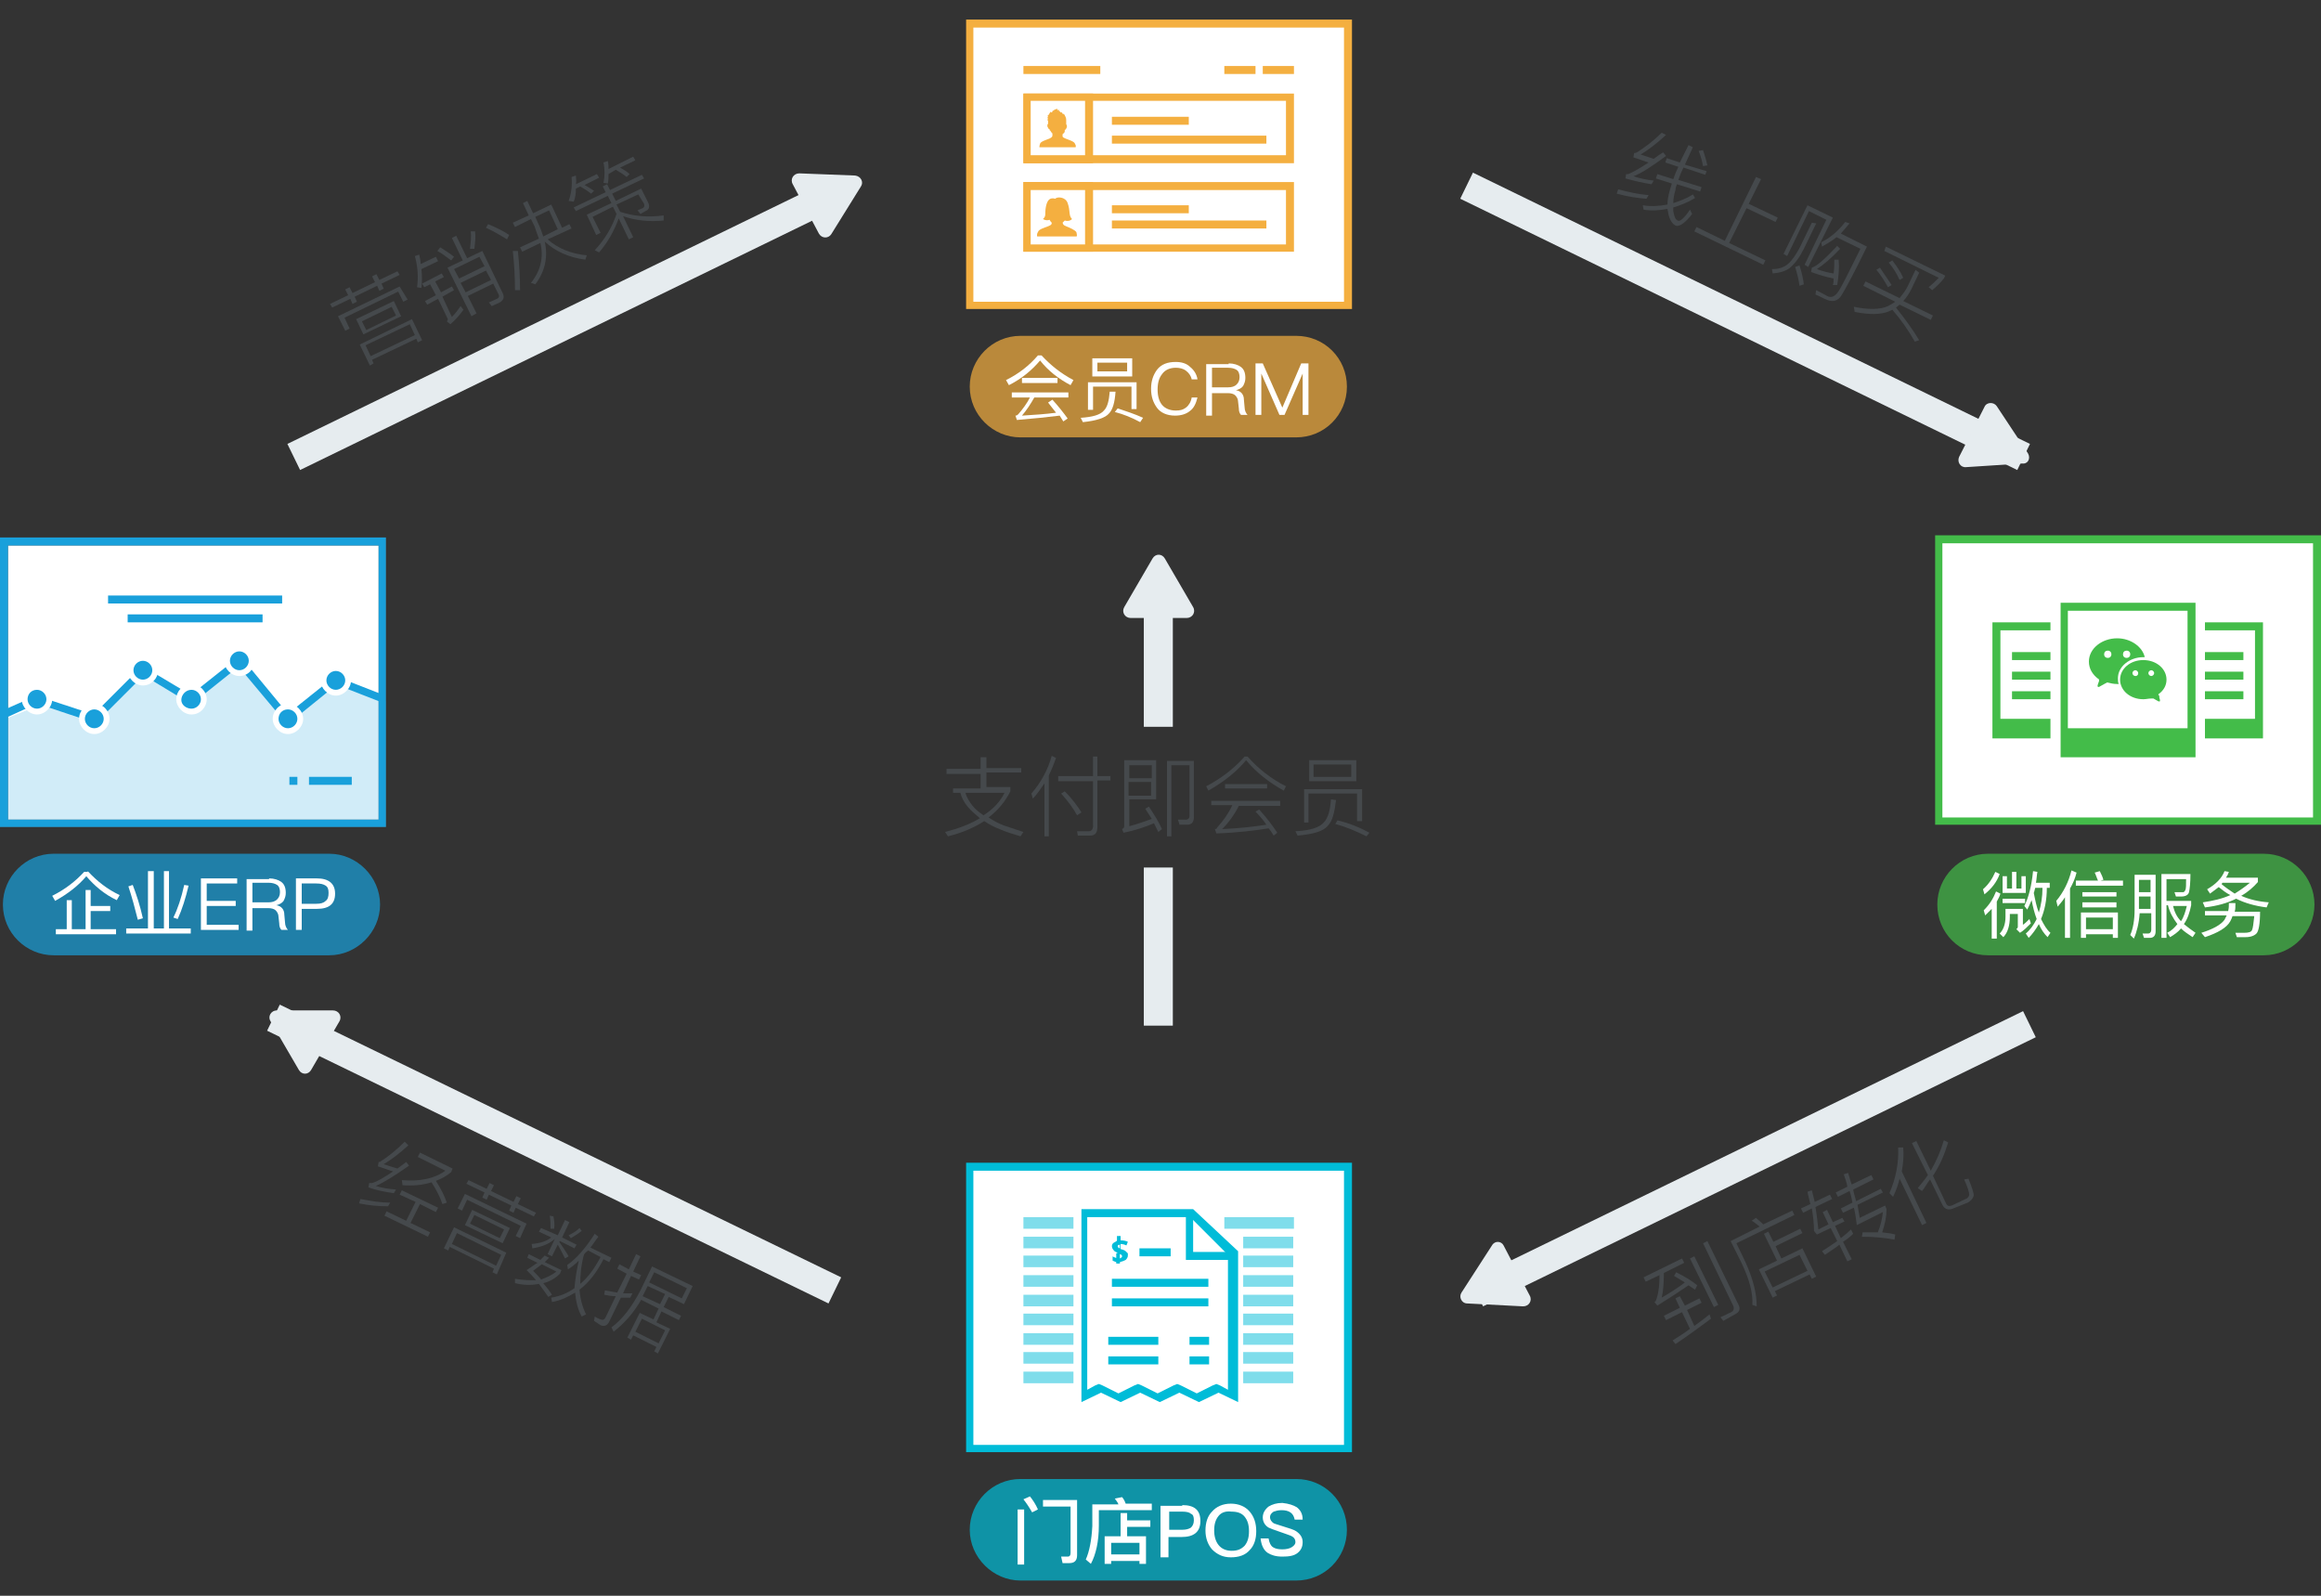 <svg version="1.1" id="Main" xmlns="http://www.w3.org/2000/svg" xmlns:xlink="http://www.w3.org/1999/xlink" x="0" y="0" viewBox="0 0 320 220" xml:space="preserve" enable-background="new 0 0 320 220"><rect x="0" y="0" width="320" height="220" fill="#333333" stroke="none"/><style type="text/css">.st0{opacity:.7;fill:#f4af40}.st1{fill:#fff}.st2{opacity:.7}.st2,.st3{fill:#00bcd8}.st4{opacity:.5}.st5{fill:#f4af40}.st6,.st7{opacity:.7;fill:#19a0db}.st7{fill:#43bc49}.st8{fill:#55595b}.st9{opacity:.2}.st10{fill:#19a0db}.st11{fill:none;stroke:#e6ecef;stroke-width:4;stroke-miterlimit:10}.st12{fill:#e6ecef}.st13{fill:#45494c}.st14{fill:#43bc49}</style><g><g><path class="st0" d="M178.7,60.3h-38c-3.8,0-7-3.1-7-7v0c0-3.8,3.1-7,7-7h38c3.9,0,7,3.1,7,7v0C185.7,57.2,182.6,60.3,178.7,60.3z"/><g><g><path class="st1" d="M143.6,49c1.3,1.4,2.7,2.5,4.4,3.4l-0.4,0.7c-1.7-0.9-3.1-2-4.2-3.4c-1.1,1.3-2.5,2.5-4.3,3.4l-0.4-0.7 c1.8-0.9,3.2-2,4.4-3.4H143.6z M147.3,54.1v0.7h-4.7c-0.5,0.9-1.1,1.8-1.7,2.5c1.6-0.1,3.2-0.2,4.7-0.4 c-0.3-0.4-0.7-0.9-1.1-1.4l0.6-0.4c0.9,1,1.6,1.9,2.1,2.6l-0.6,0.4c-0.2-0.3-0.3-0.5-0.5-0.8c-1.6,0.2-3.5,0.4-5.9,0.6l-0.2-0.6 c0.2,0,0.3-0.1,0.4-0.2c0.6-0.7,1.2-1.5,1.6-2.3h-2.5v-0.7H147.3z M145.8,52.1v0.7h-4.9v-0.7H145.8z"/><path class="st1" d="M153.8,54c-0.1,1.5-0.4,2.5-0.9,3c-0.5,0.6-1.7,1-3.6,1.2l-0.3-0.6c1.6-0.1,2.7-0.4,3.2-1 c0.5-0.5,0.7-1.4,0.8-2.6L153.8,54z M156.7,56.4H156v-3.1h-5.3v3.2h-0.7v-3.8h6.7V56.4z M156.1,49.4v2.5h-5.5v-2.5H156.1z M155.4,50h-4.1v1.2h4.1V50z M157.6,57.6l-0.4,0.6c-1.1-0.6-2.3-1.1-3.5-1.4l0.4-0.5C155.3,56.7,156.5,57.1,157.6,57.6z"/><path class="st1" d="M164.1,50.6c0.5,0.4,0.9,1,1,1.7h-0.8c-0.1-0.5-0.4-0.9-0.8-1.2c-0.4-0.3-0.9-0.4-1.4-0.4 c-0.8,0-1.5,0.3-1.9,0.9c-0.4,0.5-0.6,1.2-0.6,2.1s0.2,1.6,0.6,2.1c0.4,0.5,1.1,0.8,1.9,0.8c0.6,0,1-0.1,1.4-0.4 c0.4-0.3,0.7-0.8,0.8-1.4h0.8c-0.2,0.8-0.5,1.5-1.1,1.9c-0.5,0.4-1.2,0.6-2,0.6c-1.1,0-2-0.4-2.5-1.1c-0.5-0.7-0.8-1.5-0.8-2.6 s0.3-1.9,0.8-2.6c0.6-0.8,1.5-1.1,2.6-1.1C162.9,49.9,163.6,50.1,164.1,50.6z"/><path class="st1" d="M169.4,50.1c0.7,0,1.3,0.2,1.7,0.5c0.4,0.3,0.6,0.8,0.6,1.5c0,0.4-0.1,0.7-0.3,1.1c-0.2,0.3-0.6,0.5-1,0.6 v0c0.7,0.1,1.1,0.6,1.1,1.3l0.1,1.1c0,0.4,0.2,0.8,0.4,1h-0.9c-0.2-0.2-0.3-0.5-0.3-0.9l-0.1-0.9c0-0.4-0.2-0.7-0.4-0.9 c-0.2-0.2-0.6-0.3-1-0.3h-2.2v3.1h-0.8v-7.1H169.4z M167.1,53.4h2.2c0.5,0,0.9-0.1,1.2-0.4c0.2-0.2,0.4-0.5,0.4-1 c0-0.4-0.1-0.8-0.4-1c-0.3-0.2-0.7-0.3-1.2-0.3h-2.2V53.4z"/><path class="st1" d="M174.1,50.1l2.7,6.1h0l2.6-6.1h1v7.1h-0.8v-5.7h0l-2.5,5.7h-0.7l-2.5-5.7h0v5.7h-0.8v-7.1H174.1z"/></g></g></g><g><path class="st2" d="M178.7,217.9h-38c-3.8,0-7-3.2-7-7v0c0-3.8,3.1-7,7-7h38c3.9,0,7,3.1,7,7v0 C185.7,214.8,182.6,217.9,178.7,217.9z"/><g><path class="st1" d="M141.2,208.1v7.6h-0.9v-7.6H141.2z M143.1,208.1l-0.8,0.4c-0.4-0.7-0.8-1.3-1.2-1.8l0.9-0.4 C142.4,206.8,142.8,207.4,143.1,208.1z M146.5,215.5l-0.2-0.9l0.9,0c0.3,0,0.4-0.2,0.4-0.5v-6.4h-3.8v-0.9h4.7v7.6 c0,0.8-0.4,1.1-1.1,1.1H146.5z"/><path class="st1" d="M155.2,207.3h3.6v0.9h-7.3v2.1c0,2.2-0.4,4-1.1,5.3l-0.7-0.6c0.5-1.1,0.8-2.7,0.9-4.6v-3h3.6 c-0.1-0.3-0.3-0.5-0.5-0.8l1-0.2C154.9,206.6,155.1,207,155.2,207.3z M155.4,208.5v1.1h3.2v0.9h-3.2v1.3h2.6v3.8h-0.9v-0.4h-3.9 v0.4h-0.9v-3.8h2.2v-3.2H155.4z M157.1,214.3v-1.6h-3.9v1.6H157.1z"/><path class="st1" d="M163,207.5c1.7,0,2.5,0.7,2.5,2.2c0,1.5-0.9,2.2-2.6,2.2h-1.8v2.8h-1.1v-7.1H163z M161.2,210.9h1.8 c0.5,0,0.9-0.1,1.2-0.3c0.2-0.2,0.4-0.5,0.4-1s-0.1-0.8-0.4-0.9c-0.2-0.2-0.6-0.3-1.2-0.3h-1.8V210.9z"/><path class="st1" d="M172.3,208.4c0.6,0.7,0.9,1.6,0.9,2.7c0,1.1-0.3,2-0.9,2.6c-0.6,0.7-1.5,1-2.6,1c-1.1,0-1.9-0.4-2.6-1.1 c-0.6-0.7-0.9-1.6-0.9-2.6c0-1.1,0.3-2,0.9-2.6c0.6-0.7,1.5-1.1,2.6-1.1C170.8,207.3,171.7,207.7,172.3,208.4z M168,209 c-0.4,0.5-0.6,1.1-0.6,2c0,0.8,0.2,1.5,0.6,2c0.4,0.5,1,0.8,1.8,0.8c0.8,0,1.3-0.2,1.8-0.7c0.4-0.5,0.6-1.1,0.6-2 c0-0.9-0.2-1.5-0.6-2c-0.4-0.5-1-0.7-1.8-0.7C169,208.3,168.4,208.5,168,209z"/><path class="st1" d="M178.8,207.8c0.5,0.4,0.8,0.9,0.8,1.7h-1.1c-0.1-0.5-0.3-0.8-0.6-1c-0.3-0.2-0.7-0.3-1.2-0.3 c-0.5,0-0.8,0.1-1.1,0.2c-0.3,0.2-0.5,0.4-0.5,0.8c0,0.3,0.2,0.6,0.5,0.8c0.2,0.1,0.6,0.2,1.2,0.4c1,0.3,1.6,0.5,1.9,0.7 c0.6,0.4,0.9,0.9,0.9,1.5c0,0.6-0.2,1.1-0.7,1.5c-0.5,0.4-1.2,0.5-2.1,0.5c-0.9,0-1.5-0.2-2-0.5c-0.6-0.4-0.9-1.1-1-2h1.1 c0.1,0.6,0.3,1,0.6,1.2c0.3,0.2,0.7,0.3,1.3,0.3c0.5,0,1-0.1,1.3-0.3c0.3-0.2,0.5-0.4,0.5-0.7c0-0.4-0.2-0.7-0.7-0.9 c-0.2-0.1-0.6-0.2-1.4-0.5c-0.9-0.3-1.4-0.5-1.6-0.6c-0.5-0.3-0.8-0.8-0.8-1.4c0-0.6,0.3-1.1,0.8-1.5c0.5-0.3,1.1-0.5,1.9-0.5 C177.7,207.3,178.3,207.5,178.8,207.8z"/></g></g><g id="Billing__x2F__Receipt_1_"><g><g><rect x="133.6" y="160.9" class="st1" width="52.2" height="38.9"/></g><g><path class="st3" d="M185.3,161.4v37.8h-51.1v-37.8H185.3 M186.4,160.3h-53.2v39.9h53.2V160.3L186.4,160.3z"/></g></g><g><g><polygon class="st1" points="162.4,191.4 159.7,192.8 157.1,191.4 154.4,192.8 151.7,191.4 149.6,192.5 149.6,167.3 164.3,167.3 169.9,172.8 169.9,192.5 167.7,191.4 165.1,192.8"/></g><g><path class="st3" d="M164.1,167.8l5.2,5.2v18.6l-1.1-0.6l-0.5-0.2l-0.5,0.2l-2.2,1.1l-2.2-1.1l-0.5-0.2l-0.5,0.2l-2.2,1.1 l-2.2-1.1l-0.5-0.2l-0.5,0.2l-2.2,1.1l-2.2-1.1l-0.5-0.2l-0.5,0.2l-1.1,0.6v-23.8H164.1 M164.5,166.7h-15.4v26.6l2.7-1.3 l2.7,1.3l2.7-1.3l2.7,1.3l2.7-1.3l2.7,1.3l2.7-1.3l2.7,1.3v-20.8L164.5,166.7L164.5,166.7z"/></g></g><g><polygon class="st3" points="169.9,173.7 163.5,173.7 163.5,167.3 164.5,167.3 164.5,172.6 169.9,172.6"/></g><g><rect x="164" y="184.3" class="st3" width="2.7" height="1.1"/></g><g><rect x="153.3" y="179" class="st3" width="13.3" height="1.1"/></g><g><rect x="164" y="187" class="st3" width="2.7" height="1.1"/></g><g><rect x="152.8" y="184.3" class="st3" width="6.9" height="1.1"/></g><g><rect x="152.8" y="187" class="st3" width="6.9" height="1.1"/></g><g><rect x="153.3" y="176.3" class="st3" width="13.3" height="1.1"/></g><g><rect x="157.1" y="172.1" class="st3" width="4.3" height="1.1"/></g><g><path class="st3" d="M155.5,173.1c0,0.2-0.1,0.4-0.3,0.6c-0.2,0.1-0.4,0.2-0.8,0.3v0.2h-0.5V174c0,0-0.3-0.1-0.5-0.2v-0.6 c0.1,0.1,0.2,0.1,0.4,0.2c0.2,0,0.1,0.1,0.1,0.1v-0.7l0.2-0.1c-0.3-0.1-0.5-0.2-0.6-0.4c-0.1-0.1-0.2-0.3-0.2-0.5 c0-0.2,0.1-0.4,0.3-0.5c0.2-0.1,0.4-0.2,0.4-0.3v-0.6h0.5v0.6c0.5,0,0.8,0.1,1,0.2l-0.2,0.5c-0.2-0.1-0.5-0.2-0.8-0.2v0.7 c0.4,0.1,0.6,0.2,0.7,0.3c0.1,0.1,0.2,0.2,0.3,0.3C155.5,172.9,155.5,173,155.5,173.1z M154.1,171.8c0,0.1,0,0.1,0.1,0.2 c0,0,0.1,0.1,0.2,0.1v-0.5C154.2,171.6,154.1,171.7,154.1,171.8z M154.7,173.2c0-0.1,0-0.1-0.1-0.2c0,0-0.1-0.1-0.2-0.1v0.6 C154.6,173.4,154.7,173.3,154.7,173.2z"/></g><g class="st4"><rect x="141.1" y="170.5" class="st3" width="6.9" height="1.6"/></g><g class="st4"><rect x="141.1" y="167.8" class="st3" width="6.9" height="1.6"/></g><g class="st4"><rect x="141.1" y="173.1" class="st3" width="6.9" height="1.6"/></g><g class="st4"><rect x="141.1" y="175.8" class="st3" width="6.9" height="1.6"/></g><g class="st4"><rect x="141.1" y="178.5" class="st3" width="6.9" height="1.6"/></g><g class="st4"><rect x="141.1" y="181.1" class="st3" width="6.9" height="1.6"/></g><g class="st4"><rect x="141.1" y="183.8" class="st3" width="6.9" height="1.6"/></g><g class="st4"><rect x="141.1" y="186.4" class="st3" width="6.9" height="1.6"/></g><g class="st4"><rect x="141.1" y="189.1" class="st3" width="6.9" height="1.6"/></g><g class="st4"><rect x="171.4" y="170.5" class="st3" width="6.9" height="1.6"/></g><g class="st4"><rect x="168.8" y="167.8" class="st3" width="9.6" height="1.6"/></g><g class="st4"><rect x="171.4" y="173.1" class="st3" width="6.9" height="1.6"/></g><g class="st4"><rect x="171.4" y="175.8" class="st3" width="6.9" height="1.6"/></g><g class="st4"><rect x="171.4" y="178.5" class="st3" width="6.9" height="1.6"/></g><g class="st4"><rect x="171.4" y="181.1" class="st3" width="6.9" height="1.6"/></g><g class="st4"><rect x="171.4" y="183.8" class="st3" width="6.9" height="1.6"/></g><g class="st4"><rect x="171.4" y="186.4" class="st3" width="6.9" height="1.6"/></g><g class="st4"><rect x="171.4" y="189.1" class="st3" width="6.9" height="1.6"/></g></g><g id="People_bio_list_1_"><g><g><rect x="133.6" y="3.3" class="st1" width="52.2" height="38.9"/></g><g><g><path class="st5" d="M185.3,3.8v37.8h-51.1V3.8H185.3 M186.4,2.7h-53.2v39.9h53.2V2.7L186.4,2.7z"/></g></g></g><g><g><rect x="141.6" y="13.4" class="st1" width="36.2" height="8.5"/></g><g><path class="st5" d="M177.3,13.9v7.5h-35.1v-7.5H177.3 M178.4,12.9h-37.3v9.6h37.3V12.9L178.4,12.9z"/></g></g><g><g><rect x="141.6" y="13.4" class="st1" width="8.5" height="8.5"/></g><g><path class="st5" d="M149.6,13.9v7.5h-7.5v-7.5H149.6 M150.7,12.9h-9.6v9.6h9.6V12.9L150.7,12.9z"/></g></g><g><rect x="153.3" y="16.1" class="st5" width="10.6" height="1.1"/></g><g><rect x="153.3" y="18.7" class="st5" width="21.3" height="1.1"/></g><g><g><rect x="141.6" y="25.6" class="st1" width="36.2" height="8.5"/></g><g><path class="st5" d="M177.3,26.2v7.5h-35.1v-7.5H177.3 M178.4,25.1h-37.3v9.6h37.3V25.1L178.4,25.1z"/></g></g><g><g><rect x="141.6" y="25.6" class="st1" width="8.5" height="8.5"/></g><g><path class="st5" d="M149.6,26.2v7.5h-7.5v-7.5H149.6 M150.7,25.1h-9.6v9.6h9.6V25.1L150.7,25.1z"/></g></g><g><rect x="153.3" y="28.3" class="st5" width="10.6" height="1.1"/></g><g><rect x="153.3" y="30.4" class="st5" width="21.3" height="1.1"/></g><g><path class="st5" d="M148.2,19.8c-0.1-0.3-0.8-0.5-1.3-0.7c-0.5-0.2-0.4-0.3-0.4-0.5c0,0,0-0.1,0-0.1c0.1-0.1,0.3-0.2,0.3-0.4 c0,0,0,0,0,0c0,0,0-0.2,0-0.2c0.1,0,0.2-0.1,0.2-0.2c0,0,0.1-0.1,0.1-0.3c0-0.2-0.1-0.2-0.1-0.3c0,0,0,0,0,0c0,0,0-0.1,0-0.1 c0-0.1,0-0.3,0-0.4c0-0.1,0-0.3-0.1-0.5l0,0l-0.1-0.2l0-0.1l-0.1,0c0,0,0,0,0,0c0,0-0.1-0.1,0-0.1c0,0-0.2,0-0.2,0s0-0.1-0.1-0.2 c0,0-0.1,0-0.1,0c-0.2,0-0.1-0.2-0.3-0.2c0-0.1,0-0.2,0-0.2s-0.1,0.1-0.2,0.1c0-0.1,0-0.2,0-0.2s-0.2,0-0.2,0.2c0,0,0-0.1,0-0.2 c-0.2,0.1-0.3,0.2-0.4,0.3c0,0,0,0,0-0.1c-0.1,0-0.1,0.3-0.2,0.3s-0.1,0-0.1-0.1c-0.1,0-0.3,0.4-0.3,0.4l-0.2,0.2 c0,0,0.1,0,0.1,0c0,0-0.1,0.3-0.1,0.3s0.1,0,0.1,0s0,0,0,0l-0.1,0.3l0.1,0c0,0.1,0,0.2,0,0.3c0,0.1,0,0.2,0,0.2 c-0.1,0-0.1,0.1-0.1,0.2c0,0.1,0,0.2,0.1,0.3c0,0.1,0.1,0.2,0.2,0.2c0,0.1,0,0.2,0.1,0.2c0,0,0,0,0,0l0,0 c0.1,0.2,0.2,0.3,0.3,0.4c0,0.1,0,0.1,0,0.2c0,0.2,0,0.3-0.4,0.5c-0.5,0.2-1.2,0.4-1.3,0.7c-0.1,0.3-0.1,0.5-0.1,0.5h5 C148.3,20.3,148.4,20.1,148.2,19.8z"/></g><g><path class="st5" d="M148.4,32c-0.2-0.3-0.9-0.6-1.4-0.8s-0.4-0.3-0.5-0.5c0,0,0,0,0,0c0.1-0.1,0.2-0.2,0.3-0.3 c0.3,0.1,0.7,0.1,1-0.2c-0.5-0.5-0.2-1.1-0.6-2.2c-0.3-0.9-1.5-0.9-1.7-0.6c-0.7-0.2-1.1,0.1-1.3,1.1c-0.2,1.1,0.1,1.2-0.4,1.7 c0.3,0.2,0.7,0.2,0.9,0.1c0.1,0.2,0.2,0.3,0.3,0.4c0,0,0,0,0,0c0,0.2,0,0.3-0.5,0.5c-0.5,0.2-1.3,0.4-1.4,0.8 c-0.2,0.3-0.1,0.6-0.1,0.6h5.4C148.5,32.6,148.5,32.4,148.4,32z"/></g><g><rect x="141.1" y="9.1" class="st5" width="10.6" height="1.1"/></g><g><rect x="174.1" y="9.1" class="st5" width="4.3" height="1.1"/></g><g><rect x="168.8" y="9.1" class="st5" width="4.3" height="1.1"/></g></g><g><path class="st6" d="M45.4,131.7h-38c-3.8,0-7-3.1-7-7v0c0-3.8,3.1-7,7-7h38c3.8,0,7,3.2,7,7v0C52.4,128.5,49.2,131.7,45.4,131.7z"/><g><g><path class="st1" d="M12.1,120.1c1.3,1.4,2.7,2.5,4.4,3.3l-0.4,0.7c-1.7-0.8-3.1-2-4.2-3.3c-1.1,1.3-2.5,2.4-4.3,3.4l-0.4-0.7 c1.8-0.9,3.2-2,4.4-3.3H12.1z M12.5,122.7v2.2h2.7v0.7h-2.7v2.5H16v0.7H7.7v-0.7h1.5v-4h0.7v4h1.9v-5.4H12.5z"/><path class="st1" d="M21.2,120.1v7.9h1.4v-7.9h0.7v7.9h3v0.7h-8.9v-0.7h3v-7.9H21.2z M19.7,126.6l-0.7,0.2 c-0.4-1.6-0.8-3.1-1.3-4.6l0.6-0.2C18.8,123.3,19.3,124.8,19.7,126.6z M26,122.1c-0.4,1.7-0.9,3.3-1.5,4.6l-0.6-0.2 c0.6-1.2,1.1-2.7,1.5-4.5L26,122.1z"/><path class="st1" d="M32.7,121.1v0.7h-4.2v2.4h4v0.7h-4v2.6h4.4v0.7h-5.2v-7.1H32.7z"/><path class="st1" d="M37.1,121.1c0.7,0,1.3,0.2,1.7,0.5c0.4,0.3,0.6,0.8,0.6,1.5c0,0.4-0.1,0.7-0.3,1.1c-0.2,0.3-0.6,0.5-1,0.6 v0c0.7,0.1,1.1,0.6,1.1,1.3l0.1,1.1c0,0.4,0.2,0.8,0.4,1h-0.9c-0.2-0.2-0.3-0.5-0.3-0.9l-0.1-0.9c0-0.4-0.2-0.7-0.4-0.9 c-0.2-0.2-0.6-0.3-1-0.3h-2.2v3.1H34v-7.1H37.1z M34.8,124.4H37c0.5,0,0.9-0.1,1.2-0.4c0.2-0.2,0.4-0.5,0.4-1 c0-0.4-0.1-0.8-0.4-1c-0.3-0.2-0.7-0.3-1.2-0.3h-2.2V124.4z"/><path class="st1" d="M43.7,121.1c1.6,0,2.5,0.7,2.5,2.1c0,1.4-0.8,2.1-2.5,2.1h-2.1v2.9h-0.8v-7.1H43.7z M41.6,124.6h2 c0.6,0,1-0.1,1.3-0.4c0.3-0.2,0.4-0.6,0.4-1.1c0-0.5-0.1-0.8-0.4-1c-0.3-0.2-0.7-0.3-1.3-0.3h-2V124.6z"/></g></g></g><g><path class="st7" d="M312.1,131.7h-38c-3.9,0-7-3.1-7-7v0c0-3.8,3.1-7,7-7h38c3.9,0,7,3.2,7,7v0 C319.1,128.5,316,131.7,312.1,131.7z"/><g><path class="st1" d="M275.7,120.5c-0.4,1.1-1.1,2-2.1,2.8l-0.2-0.7c0.8-0.7,1.3-1.5,1.7-2.4L275.7,120.5z M275.8,123.2 c-0.1,0.4-0.3,0.7-0.5,1.1v5.1h-0.7v-4.1c-0.3,0.3-0.6,0.6-0.9,0.9l-0.2-0.7c0.8-0.8,1.3-1.6,1.7-2.6L275.8,123.2z M278,128.1 c0.1-0.1,0.2-0.2,0.2-0.3V126h-1.1v0.4c0,1.2-0.3,2.2-0.9,2.8l-0.5-0.5c0.5-0.5,0.8-1.3,0.8-2.3v-1.1h2.4v2.2 c0.3-0.2,0.6-0.5,0.9-0.8l0.2,0.6c-0.5,0.5-1,1-1.5,1.3L278,128.1z M279.2,123.9v0.6h-3.1v-0.6H279.2z M278,120.2v2.3h0.7v-1.7 h0.6v2.3h-3.2v-2.3h0.6v1.7h0.7v-2.3H278z M280.1,124.1c-0.2,0.5-0.4,0.9-0.6,1.3l-0.4-0.5c0.6-1.2,1-2.8,1.2-4.8l0.6,0.1 c-0.1,0.5-0.1,1-0.2,1.5h1.9v0.7h-0.4c0,1.7-0.3,3.1-0.8,4.3c0.4,0.8,0.8,1.5,1.3,1.9l-0.4,0.6c-0.5-0.5-0.9-1.1-1.2-1.8 c-0.4,0.7-0.9,1.4-1.4,1.9l-0.4-0.6c0.6-0.5,1.1-1.2,1.5-2C280.5,125.9,280.3,125.1,280.1,124.1z M280.4,123.1 c0.2,1,0.4,2,0.7,2.7c0.3-1,0.5-2.1,0.5-3.4h-1C280.5,122.7,280.5,122.9,280.4,123.1z"/><path class="st1" d="M283.7,125l-0.2-0.8c1-1.2,1.7-2.6,2.1-4.2l0.7,0.3c-0.2,0.8-0.5,1.5-0.9,2.2v6.8h-0.7v-5.6 C284.4,124.2,284,124.6,283.7,125z M289.3,121.5c-0.2-0.4-0.3-0.8-0.5-1.2l0.7-0.2c0.2,0.4,0.4,0.8,0.5,1.2l-0.4,0.1h3.1v0.7 h-6.5v-0.7H289.3z M292,129.3h-0.7v-0.5h-3.7v0.5h-0.7v-3.5h5.1V129.3z M291.8,123v0.6h-4.7V123H291.8z M291.8,124.4v0.7h-4.7 v-0.7H291.8z M291.3,128.1v-1.6h-3.7v1.6H291.3z"/><path class="st1" d="M294.2,129.4l-0.5-0.5c0.4-0.9,0.6-2.1,0.6-3.5v-4.8h2.9v7.8c0,0.6-0.3,0.9-0.8,0.9h-0.8l-0.2-0.6 c0.3,0,0.5,0,0.8,0c0.2,0,0.4-0.2,0.4-0.5v-2.3h-1.6C294.9,127.3,294.6,128.5,294.2,129.4z M296.5,121.3h-1.6v1.7h1.6V121.3z M294.9,125.3h1.6v-1.7h-1.6V125.3z M298.7,129.3H298v-8.8h4c0,1.2-0.1,2.1-0.2,2.5c-0.1,0.4-0.5,0.6-1.1,0.6H300l-0.2-0.6 c0.2,0,0.4,0,0.7,0c0.2,0,0.4,0,0.5,0c0.1,0,0.2-0.1,0.3-0.3c0.1-0.2,0.1-0.7,0.1-1.5h-2.7v3h3.4v0.6c-0.2,1-0.5,1.9-1,2.6 c0.5,0.4,1,0.8,1.6,1.2l-0.4,0.6c-0.6-0.4-1.2-0.8-1.6-1.2c-0.4,0.5-1,0.9-1.5,1.2l-0.4-0.6c0.6-0.3,1-0.7,1.4-1.2 c-0.6-0.8-1.1-1.7-1.3-2.6h-0.2V129.3z M300.7,127c0.4-0.6,0.6-1.3,0.8-2.1h-1.9C299.8,125.7,300.1,126.4,300.7,127z"/><path class="st1" d="M307.3,120.2c-0.1,0.3-0.2,0.5-0.4,0.8h4.4v0.6c-0.6,0.7-1.4,1.4-2.3,1.9c1.1,0.5,2.4,0.8,3.8,0.9l-0.3,0.7 c-1.6-0.2-3-0.6-4.2-1.2c-1.2,0.6-2.6,1-4.3,1.2l-0.3-0.7c1.4-0.2,2.7-0.5,3.8-1c-0.6-0.3-1.1-0.7-1.6-1.1 c-0.4,0.3-0.8,0.6-1.2,0.9l-0.4-0.6c1.2-0.7,2-1.5,2.4-2.5L307.3,120.2z M308.2,124.6c0,0.4,0,0.8-0.1,1.1h3.5 c0,1.7-0.2,2.7-0.5,3c-0.3,0.3-0.8,0.5-1.5,0.5c-0.3,0-0.7,0-1.2,0l-0.2-0.6l1.2,0c0.6,0,1-0.1,1.1-0.4c0.1-0.2,0.2-0.9,0.3-1.9 h-3c-0.1,0.3-0.2,0.5-0.3,0.7c-0.5,0.9-1.7,1.6-3.5,2.2l-0.5-0.6c1.6-0.5,2.7-1.1,3.2-1.8c0.1-0.2,0.2-0.4,0.3-0.6h-3v-0.6h3.2 c0.1-0.4,0.1-0.7,0.1-1.1H308.2z M310.2,121.7h-3.8l-0.1,0.2c0.6,0.5,1.2,0.9,1.8,1.3C308.9,122.7,309.6,122.2,310.2,121.7z"/></g></g><g id="Line_graph_1_"><g><g><rect x=".5" y="74.6" class="st1" width="52.2" height="38.9"/></g><g><g><path class="st8" d="M52.2,75.2V113H1.1V75.2H52.2 M53.2,74.1H0V114h53.2V74.1L53.2,74.1z"/></g></g></g><g class="st9"><polygon class="st10" points="53.2,96.7 46.6,94.1 39.9,99.4 33.3,91.4 26.6,96.7 20,92.7 13.3,99.4 6.7,96.7 0,99.4 0,114 53.2,114"/></g><g><polygon class="st10" points="39.6,99.9 32.9,91.9 26.4,97.1 19.8,93.1 13.2,99.7 5.1,97 0.5,99.1 0,98.1 5,95.9 12.9,98.5 19.6,91.8 26.3,95.8 33.1,90.4 39.7,98.4 46.2,93.2 52.6,95.7 52.3,96.7 46.4,94.4"/></g><g><g><circle class="st10" cx="26.4" cy="96.5" r="1.7"/></g><g><path class="st1" d="M26.4,95.1c0.7,0,1.3,0.6,1.3,1.3s-0.6,1.3-1.3,1.3S25,97.2,25,96.5S25.6,95.1,26.4,95.1 M26.4,94.3 c-1.2,0-2.1,1-2.1,2.1s1,2.1,2.1,2.1c1.2,0,2.1-1,2.1-2.1S27.5,94.3,26.4,94.3L26.4,94.3z"/></g></g><g><g><circle class="st10" cx="33" cy="91.1" r="1.7"/></g><g><path class="st1" d="M33,89.8c0.7,0,1.3,0.6,1.3,1.3s-0.6,1.3-1.3,1.3c-0.7,0-1.3-0.6-1.3-1.3S32.3,89.8,33,89.8 M33,89 c-1.2,0-2.1,1-2.1,2.1s1,2.1,2.1,2.1c1.2,0,2.1-1,2.1-2.1S34.2,89,33,89L33,89z"/></g></g><g><g><circle class="st10" cx="39.7" cy="99.1" r="1.7"/></g><g><path class="st1" d="M39.7,97.8c0.7,0,1.3,0.6,1.3,1.3s-0.6,1.3-1.3,1.3s-1.3-0.6-1.3-1.3S38.9,97.8,39.7,97.8 M39.7,97 c-1.2,0-2.1,1-2.1,2.1s1,2.1,2.1,2.1s2.1-1,2.1-2.1S40.8,97,39.7,97L39.7,97z"/></g></g><g><g><circle class="st10" cx="46.3" cy="93.8" r="1.7"/></g><g><path class="st1" d="M46.3,92.5c0.7,0,1.3,0.6,1.3,1.3s-0.6,1.3-1.3,1.3c-0.7,0-1.3-0.6-1.3-1.3S45.6,92.5,46.3,92.5 M46.3,91.7 c-1.2,0-2.1,1-2.1,2.1s1,2.1,2.1,2.1s2.1-1,2.1-2.1S47.5,91.7,46.3,91.7L46.3,91.7z"/></g></g><g><g><circle class="st10" cx="19.7" cy="92.5" r="1.7"/></g><g><path class="st1" d="M19.7,91.1c0.7,0,1.3,0.6,1.3,1.3s-0.6,1.3-1.3,1.3c-0.7,0-1.3-0.6-1.3-1.3S19,91.1,19.7,91.1 M19.7,90.3 c-1.2,0-2.1,1-2.1,2.1s1,2.1,2.1,2.1c1.2,0,2.1-1,2.1-2.1S20.9,90.3,19.7,90.3L19.7,90.3z"/></g></g><g><g><circle class="st10" cx="13" cy="99.1" r="1.7"/></g><g><path class="st1" d="M13,97.8c0.7,0,1.3,0.6,1.3,1.3s-0.6,1.3-1.3,1.3c-0.7,0-1.3-0.6-1.3-1.3S12.3,97.8,13,97.8 M13,97 c-1.2,0-2.1,1-2.1,2.1s1,2.1,2.1,2.1s2.1-1,2.1-2.1S14.2,97,13,97L13,97z"/></g></g><g><g><circle class="st10" cx="5.1" cy="96.5" r="1.7"/></g><g><path class="st1" d="M5.1,95.1c0.7,0,1.3,0.6,1.3,1.3s-0.6,1.3-1.3,1.3s-1.3-0.6-1.3-1.3S4.3,95.1,5.1,95.1 M5.1,94.3 c-1.2,0-2.1,1-2.1,2.1s1,2.1,2.1,2.1s2.1-1,2.1-2.1S6.2,94.3,5.1,94.3L5.1,94.3z"/></g></g><g><rect x="17.6" y="84.7" class="st10" width="18.6" height="1.1"/></g><g><rect x="14.9" y="82.1" class="st10" width="24" height="1.1"/></g><g><rect x="39.9" y="107.1" class="st10" width="1.1" height="1.1"/></g><g><rect x="42.6" y="107.1" class="st10" width="5.9" height="1.1"/></g><g><path class="st10" d="M52.2,75.2V113H1.1V75.2H52.2 M53.2,74.1H0V114h53.2V74.1L53.2,74.1z"/></g></g><line class="st11" x1="40.5" y1="63" x2="116.5" y2="26"/><line class="st11" x1="115.1" y1="177.9" x2="37.7" y2="140.3"/><line class="st11" x1="279.8" y1="141.2" x2="203.6" y2="178.3"/><line class="st11" x1="202.2" y1="25.6" x2="279" y2="63"/><path class="st12" d="M279.6,62.5l-4.3-6.5c-0.4-0.6-1.4-0.6-1.7,0.1l-3.5,6.9c-0.3,0.7,0.2,1.5,1,1.4l7.7-0.5 C279.6,64,280,63.2,279.6,62.5z"/><path class="st12" d="M205.7,171.7l-4.2,6.5c-0.4,0.6,0,1.5,0.8,1.5l7.7,0.4c0.8,0,1.3-0.8,0.9-1.5l-3.6-6.9 C207,171.1,206.1,171,205.7,171.7z"/><path class="st12" d="M37.3,140.8l3.9,6.7c0.4,0.7,1.3,0.7,1.7,0l3.9-6.7c0.4-0.7-0.1-1.5-0.9-1.5l-7.7,0 C37.3,139.3,36.9,140.2,37.3,140.8z"/><path class="st12" d="M117.9,24.2l-7.7-0.3c-0.8,0-1.3,0.8-0.9,1.5l3.6,6.8c0.4,0.7,1.3,0.7,1.7,0.1l4.1-6.6 C119.1,25.1,118.7,24.3,117.9,24.2z"/><g><g><path class="st13" d="M48,40.7l-0.4-0.8l0.6-0.3l0.4,0.8l3.1-1.5l-0.4-0.8l0.6-0.3l0.4,0.8l2.5-1.2l0.3,0.5l-2.5,1.2l0.3,0.7 l-0.6,0.3l-0.3-0.7l-3.1,1.5l0.3,0.7l-0.6,0.3l-0.3-0.7l-2.5,1.2l-0.3-0.5L48,40.7z M56.2,41.3l-0.6,0.3l-0.7-1.4l-7.4,3.6 l0.7,1.5l-0.6,0.3l-1-2l8.5-4.1L56.2,41.3z M54.3,41.5l1,2.1l-5.2,2.5l-1-2.1L54.3,41.5z M58.2,46.9l-0.6,0.3l-0.2-0.5l-6.1,2.9 l0.2,0.5L51,50.4l-1.4-2.9l7.2-3.5L58.2,46.9z M54,42.3l-4.1,2l0.6,1.2l4.1-2L54,42.3z M57.2,46.2l-0.7-1.5l-6.1,2.9l0.7,1.5 L57.2,46.2z"/><path class="st13" d="M57.8,35.1c0.1,0.5,0.2,0.9,0.2,1.3l2.1-1l0.3,0.6l-2.3,1.1c0.1,0.9,0.1,1.8,0,2.6l-0.6-0.1 c0.2-1.4,0.1-2.8-0.3-4.3L57.8,35.1z M60.9,37.7l0.3,0.5L60,38.8l0.8,1.5l1.5-0.8l0.3,0.5L61,40.9l1.3,2.8 c0.4-0.4,0.8-0.9,1.2-1.5l0.4,0.5c-0.5,0.7-1.1,1.4-1.8,2l-0.5-0.4c0.1-0.1,0.2-0.3,0.1-0.4l-1.3-2.7l-1.5,0.8l-0.3-0.5l1.5-0.8 l-0.8-1.5l-0.8,0.4l-0.3-0.5L60.9,37.7z M62.6,35.4l-0.4,0.5c-0.7-0.5-1.3-1-1.9-1.3l0.4-0.5C61.3,34.5,62,34.9,62.6,35.4z M62.9,32.5l1.5,3.1l2.1-1l2.8,5.8c0.3,0.6,0.1,1-0.4,1.3l-1.1,0.5l-0.4-0.5l1.1-0.5c0.3-0.1,0.4-0.4,0.2-0.7L68,39.1l-3.5,1.7 l1.2,2.4L65,43.6l-3.3-6.7l2.1-1l-1.5-3.1L62.9,32.5z M66.1,35.4l-3.5,1.7l0.7,1.3l3.5-1.7L66.1,35.4z M64.2,40.3l3.5-1.7 l-0.7-1.3L63.5,39L64.2,40.3z M65.5,31.9c0.1,0.8,0,1.6-0.1,2.4l-0.6,0c0.1-0.9,0.2-1.7,0.1-2.4L65.5,31.9z"/><path class="st13" d="M70.2,32.4L69.9,33c-0.8-0.5-1.8-1.1-2.9-1.6l0.3-0.5C68.5,31.4,69.5,31.9,70.2,32.4z M72.9,29.7L72.1,28 l0.6-0.3l0.8,1.7l2.5-1.2l1.5,3.2l1-0.5l0.3,0.6L75.5,33c1.5,1.3,3.3,2,5.4,2.2l-0.2,0.6c-2.2-0.3-4.1-1.1-5.6-2.5 c0.5,2.2,0,4.2-1.3,5.9L73.2,39c1.3-1.6,1.8-3.5,1.3-5.5L72,34.7l-0.3-0.6l2.6-1.2c-0.2-0.5-0.4-1.1-0.6-1.7l-0.5-1l-2.2,1.1 l-0.3-0.6L72.9,29.7z M71.4,34.6c0.2,1.9,0.3,3.6,0.3,5.4l-0.7,0c0-1.8-0.1-3.6-0.3-5.4L71.4,34.6z M74.2,30.8 c0.3,0.6,0.5,1.2,0.7,1.8l2-1L75.7,29l-1.9,0.9L74.2,30.8z"/><path class="st13" d="M79.1,27.8l-0.7-0.1c0.4-1.1,0.5-2.2,0.4-3.3l0.6-0.2c0,0.4,0.1,0.8,0,1.2l2.9-1.4l0.3,0.5l-2,1 c0.5,0.3,1,0.6,1.3,0.8l-0.4,0.4c-0.5-0.4-1-0.7-1.5-1l-0.6,0.3C79.4,26.8,79.3,27.3,79.1,27.8z M83.5,26.5l-0.4-0.8l0.6-0.3 l0.4,0.8l4.4-2.1l0.3,0.5l-4.4,2.1l0.5,1l3.5-1.7l1,2c0.2,0.5,0.1,0.9-0.4,1.1l-0.7,0.4l-0.4-0.5l0.7-0.3 c0.2-0.1,0.3-0.3,0.2-0.6L88,26.8l-3,1.4l0.5,1c1.8,0.6,3.8,0.8,6,0.5l0,0.7c-2,0.2-3.9,0-5.6-0.6l1.4,2.9l-0.6,0.3l-1.4-2.9 c-0.6,1.7-1.5,3.3-2.7,4.7l-0.6-0.3c1.4-1.5,2.4-3.2,3-5l-0.5-1l-2.8,1.4l1.1,2.2l-0.6,0.3l-1.3-2.8l3.4-1.6l-0.5-1l-4.4,2.1 l-0.3-0.5L83.5,26.5z M83.8,25.3l-0.6-0.1c0.2-0.9,0.2-1.9,0-2.8l0.6-0.2c0.1,0.4,0.1,0.8,0.1,1.1l3.4-1.7l0.3,0.5l-2.1,1 c0.5,0.3,1,0.6,1.3,0.9l-0.4,0.4c-0.5-0.4-1-0.7-1.5-1L83.9,24C83.9,24.5,83.9,24.9,83.8,25.3z"/></g></g><g><g><path class="st13" d="M53.5,166.3c-1.3,0-2.6-0.1-4-0.4l0.2-0.6c1.5,0.3,2.8,0.5,4.1,0.5L53.5,166.3z M56.3,157.9 c-1.3,1.2-2.4,2-3.4,2.6c0.6,0.2,1.2,0.4,1.9,0.6l1.2-0.9l0.4,0.5c-2,1.4-3.6,2.4-4.6,2.8c0.9,0.3,1.8,0.4,2.8,0.5l-0.3,0.5 c-1.3-0.2-2.4-0.4-3.5-0.8l0.1-0.6c0.1,0,0.3,0,0.4,0c0.7-0.2,1.7-0.8,2.9-1.6c-0.7-0.2-1.4-0.5-2.1-0.7l0.1-0.6 c0.1,0,0.2,0,0.3-0.1c1.1-0.7,2.2-1.6,3.3-2.7L56.3,157.9z M55.1,164.7l0.3-0.6l5,2.4l-0.3,0.6l-2.2-1.1l-1.3,2.6l2.7,1.3 l-0.3,0.6l-6-2.9l0.3-0.6l2.7,1.3l1.3-2.6L55.1,164.7z M55.5,163.4l-0.1-0.7c2.5,0.2,4.5-0.2,6-1.3l-3.8-1.9l0.3-0.6l4.5,2.2 l-0.2,0.5c-0.6,0.5-1.3,0.9-2.1,1.2c0.7,1.1,1.2,2.1,1.5,3l-0.6,0.2c-0.3-0.9-0.8-1.9-1.5-3C58.2,163.4,56.9,163.5,55.5,163.4z"/><path class="st13" d="M68.5,175.7l-0.6-0.3l0.2-0.5l-6.1-3l-0.2,0.5l-0.6-0.3l1.4-2.9l7.2,3.5L68.5,175.7z M68.4,174.5l0.7-1.5 l-6.1-3l-0.7,1.5L68.4,174.5z M71.7,170.7l-0.6-0.3l0.7-1.4l-7.4-3.6l-0.7,1.5l-0.6-0.3l1-2l8.5,4.1L71.7,170.7z M70.3,169.3 l-1,2.1l-5.2-2.5l1-2.1L70.3,169.3z M67.1,163.9l0.4-0.8l0.6,0.3l-0.4,0.8l3.1,1.5l0.4-0.8l0.6,0.3l-0.4,0.8l2.5,1.2l-0.3,0.5 l-2.5-1.2l-0.3,0.7l-0.6-0.3l0.3-0.7l-3.1-1.5l-0.3,0.7l-0.6-0.3l0.3-0.7l-2.5-1.2l0.3-0.5L67.1,163.9z M69.5,169.5l-4.1-2 l-0.6,1.2l4.1,2L69.5,169.5z"/><path class="st13" d="M75.7,173.4c-0.2,0.2-0.4,0.4-0.6,0.6l2.3,1.1l-0.2,0.5c-0.6,0.6-1.4,1.1-2.3,1.3c0.4,0.5,0.9,1.1,1.2,1.6 l-0.5,0.3c-0.4-0.6-0.8-1.1-1.3-1.8c-1,0.2-2.1,0.2-3.3-0.1l0-0.6c1.1,0.2,2.1,0.2,2.9,0.2c-0.4-0.5-0.8-0.9-1.3-1.4 c0.5-0.3,1-0.7,1.5-1l-1.4-0.7l0.2-0.5l1.6,0.8c0.2-0.2,0.4-0.4,0.6-0.6L75.7,173.4z M76.9,170.3l1-2.1l0.6,0.3l-1,2.1l2,1 l-0.3,0.5l-2-1l-0.1,0.1c0.4,0.6,0.9,1.3,1.3,2l-0.5,0.3c-0.4-0.8-0.7-1.4-1-1.9l-0.8,1.6l-0.6-0.3l1-2.1l0,0 c-0.8,0.7-1.8,1.1-3.1,1.3l-0.1-0.6c1.2-0.1,2.1-0.4,2.7-0.9l-1.7-0.8l0.3-0.5L76.9,170.3z M76.7,175.3l-2-1 c-0.4,0.3-0.8,0.6-1.2,0.9c0.4,0.4,0.8,0.8,1.1,1.2C75.4,176.1,76.1,175.8,76.7,175.3z M76.4,169.4l-0.5,0c0-0.6,0-1.2-0.1-1.8 l0.5,0.1C76.4,168.2,76.5,168.8,76.4,169.4z M79.8,173.8c-0.5,0.5-1,0.9-1.5,1.2l-0.1-0.6c1.3-0.9,2.5-2.3,3.8-4.3l0.5,0.4 c-0.4,0.5-0.7,1-1.1,1.5l2.9,1.4l-0.3,0.6l-0.8-0.4c-0.9,1.8-2,3.2-3.3,4.2c0.1,1.3,0.4,2.4,0.9,3.4l-0.6,0.3 c-0.5-0.9-0.8-2-0.9-3.3c-1,0.6-2,1.1-3.2,1.3l-0.1-0.6c1.2-0.2,2.2-0.6,3.2-1.3C79.3,176.4,79.5,175.1,79.8,173.8z M80.2,169.7 c-0.5,0.4-1,0.7-1.5,1l-0.3-0.4c0.6-0.3,1.1-0.6,1.5-1L80.2,169.7z M80.5,173c-0.4,1.5-0.5,2.8-0.5,4c1.1-0.9,2-2.2,2.8-3.7 l-1.7-0.9C80.8,172.6,80.6,172.8,80.5,173z"/><path class="st13" d="M81.9,182.1l0.1-0.6c0.3,0.2,0.5,0.3,0.8,0.4c0.3,0.1,0.5,0.1,0.7-0.3l1.4-2.9c-0.5,0-1.1-0.1-1.6-0.2 l0.1-0.6c0.6,0.1,1.2,0.2,1.7,0.3l1.3-2.6l-1.3-0.7l0.3-0.6l1.3,0.7l1-2.1l0.6,0.3l-1,2.1l1.1,0.5l-0.3,0.6l-1.1-0.5l-1.1,2.4 c0.4,0,0.9,0,1.3,0l-0.3,0.6c-0.4,0-0.9,0-1.3,0l-1.6,3.3c-0.3,0.6-0.7,0.7-1.2,0.5L81.9,182.1z M84.6,183.6l-0.3-0.6 c1.5-1.1,2.8-2.8,4-5.1l1.6-3.3l5.6,2.7l-1.2,2.5l-2.1-1l-0.7,1.4l2.4,1.2l-0.3,0.6l-2.4-1.2l-0.7,1.5l1.9,0.9l-1.7,3.4l-0.5-0.3 l0.3-0.6l-3.2-1.6l-0.3,0.6l-0.5-0.3l1.7-3.4l1.9,0.9l0.7-1.5l-2.4-1.2C87.3,181.1,86,182.5,84.6,183.6z M90.8,185.2l0.9-1.8 l-3.2-1.6l-0.9,1.8L90.8,185.2z M89.3,177.3l-0.4,0.8c-0.1,0.2-0.2,0.4-0.3,0.6l2.4,1.1l0.7-1.4L89.3,177.3z M90.2,175.4 l-0.7,1.4L94,179l0.7-1.4L90.2,175.4z"/></g></g><g><g><path class="st13" d="M231.9,173.5l0.3,0.6l-2.8,1.4c0,1.5-0.1,2.6-0.3,3.4c1.2-0.7,2.3-1.4,3.2-2.1c-0.5-0.3-1-0.6-1.5-0.9 l0.3-0.5c1.2,0.6,2.2,1.2,2.9,1.8l-0.3,0.6c-0.3-0.2-0.6-0.4-0.9-0.6c-1.3,0.9-2.7,1.8-4.3,2.8l-0.4-0.5c0.1-0.1,0.2-0.1,0.2-0.2 c0.3-0.7,0.5-1.9,0.5-3.5l-1.9,0.9l-0.3-0.6L231.9,173.5z M235.9,181.8c-1.5,1.1-3.1,2.3-4.9,3.5l-0.4-0.5c0.8-0.5,1.6-1,2.4-1.6 l-1.1-2.3l-2.2,1.1l-0.3-0.6l2.2-1.1L231,179l0.6-0.3l0.7,1.3l2-1l0.3,0.6l-2,1l1,2.2c0.7-0.5,1.5-1.1,2.1-1.6L235.9,181.8z M233.6,173.2l3.3,6.7l-0.6,0.3l-3.3-6.7L233.6,173.2z M237.6,182.1l-0.4-0.5c0.5-0.2,1-0.5,1.5-0.7c0.3-0.2,0.4-0.4,0.3-0.8 l-4.2-8.7l0.6-0.3l4.3,8.8c0.3,0.6,0.1,1-0.5,1.3L237.6,182.1z"/><path class="st13" d="M243.1,168.8l4-1.9l0.3,0.6l-8,3.9l1.2,2.5c1.1,2.4,1.6,4.4,1.6,6.2l-0.6-0.2c0.1-1.6-0.4-3.5-1.5-5.8 l-1.5-3l4-2c-0.4-0.3-0.7-0.6-1.1-0.8l0.6-0.4C242.3,168.1,242.7,168.4,243.1,168.8z M243.8,169.8l0.7,1.4l3.7-1.8l0.3,0.6 l-3.7,1.8l0.8,1.7l2.9-1.4l1.9,3.9l-0.6,0.3l-0.3-0.6l-4.8,2.3l0.3,0.6l-0.6,0.3l-1.9-3.9l2.5-1.2l-1.8-3.7L243.8,169.8z M249.2,175.2l-1.1-2.2l-4.8,2.3l1.1,2.2L249.2,175.2z"/><path class="st13" d="M251.9,166.8l0.8,1.7l1.3-0.6l0.3,0.5L253,169l0.8,1.7c0.5-0.4,1-0.8,1.4-1.2l0.3,0.6 c-0.4,0.4-0.9,0.8-1.4,1.1l1.2,2.4l-0.6,0.3l-1.1-2.3c-0.6,0.5-1.3,0.9-2,1.4l-0.4-0.5c0.8-0.5,1.5-1,2.1-1.4l-0.9-1.8l-1.9,0.9 l-0.4-0.5c0-0.9-0.1-1.9-0.3-3.1l-1.2,0.6l-0.3-0.6l1.3-0.6c-0.1-0.5-0.3-1.1-0.4-1.7l0.6-0.2c0.1,0.5,0.3,1.1,0.4,1.6l2.1-1 l0.3,0.6l-2.3,1.1c0.2,1.2,0.3,2.2,0.4,3.1l1.4-0.7l-0.8-1.7L251.9,166.8z M254.7,163.6c-0.1-0.6-0.3-1.1-0.5-1.7l0.6-0.2 c0.2,0.6,0.3,1.1,0.5,1.6l2.7-1.3l0.3,0.6l-2.8,1.4c0.1,0.6,0.3,1.1,0.4,1.6l3.4-1.7l0.3,0.5l-3.5,1.7c0.1,0.6,0.2,1.2,0.3,1.8 l3.5-1.7l0.2,0.5c0,1-0.2,2-0.6,3.2c0.6,0.1,1.2,0.1,1.8,0.3l-0.1,0.7c-1.6-0.3-3.1-0.4-4.5-0.4l0.1-0.6c0.7,0,1.4,0,2.1,0 c0.4-1,0.6-1.9,0.7-2.8l-3.6,1.8c-0.1-0.8-0.2-1.6-0.4-2.4l-1.5,0.7l-0.3-0.6l1.6-0.8c-0.1-0.5-0.2-1.1-0.4-1.6l-1.6,0.8 l-0.3-0.6L254.7,163.6z"/><path class="st13" d="M262.4,158.2c0.1,1.1,0,2.2-0.2,3.3l3.4,7.1l-0.6,0.3l-3.1-6.4c-0.2,0.8-0.5,1.7-0.9,2.5l-0.5-0.5 c0.9-2.1,1.3-4.2,1.2-6.3L262.4,158.2z M269.3,166.6c-0.7,0.3-1.2,0.1-1.5-0.5l-1.7-3.5c-0.4,0.5-0.7,1.1-1.1,1.6l-0.6-0.4 c0.5-0.6,1-1.2,1.4-1.8l-2.2-4.4l0.6-0.3l2,4.1c0.8-1.4,1.4-2.8,1.8-4.2l0.6,0.3c-0.5,1.6-1.1,3.1-2.1,4.6l1.8,3.8 c0.2,0.4,0.4,0.4,0.8,0.3l1.9-0.9c0.3-0.1,0.5-0.4,0.5-0.6c0-0.3-0.2-1-0.7-2.1l0.6-0.1c0.5,1.3,0.8,2.1,0.7,2.4 c-0.1,0.3-0.3,0.6-0.8,0.9L269.3,166.6z"/></g></g><g><g><path class="st13" d="M227,27.4c-1.3-0.1-2.6-0.3-4.1-0.7l0.2-0.6c1.5,0.4,2.9,0.7,4.2,0.8L227,27.4z M229.7,18.6 c-1.3,1.2-2.5,2.1-3.5,2.7c0.6,0.2,1.2,0.4,1.8,0.6c0.4-0.3,0.8-0.6,1.3-0.9l0.4,0.5c-1.9,1.4-3.4,2.4-4.5,2.8 c0.9,0.3,1.9,0.5,2.8,0.6l-0.3,0.5c-1.3-0.2-2.5-0.5-3.6-0.8l0.1-0.6c0.1,0,0.2,0,0.3,0c0.7-0.3,1.6-0.8,2.8-1.6 c-0.7-0.2-1.4-0.5-2.1-0.7l0.1-0.6c0.1,0,0.2,0,0.4-0.1c1.1-0.7,2.3-1.6,3.4-2.7L229.7,18.6z M235.1,24.1l-3-1 c-0.3,0.6-0.5,1.1-0.7,1.7l3.2,1l-0.2,0.6l-3.2-1c-0.1,0.3-0.2,0.5-0.2,0.8c-0.2,0.6-0.3,1.2-0.3,1.8c0.9-0.3,1.8-0.6,2.7-1.2 l0.3,0.5c-1,0.6-2,1-3,1.3c0,0.2,0,0.3,0,0.5c0.1,0.7,0.3,1.2,0.6,1.3c0.3,0.2,0.9-0.3,1.7-1.5l0.3,0.6c-1,1.3-1.8,1.8-2.3,1.6 c-0.5-0.3-0.8-0.8-1-1.7c0-0.2-0.1-0.4-0.1-0.6c-1.1,0.2-2.2,0.3-3.3,0.1l-0.1-0.6c1.2,0.2,2.3,0.1,3.4-0.1 c0-0.6,0.1-1.2,0.3-1.9c0.1-0.3,0.2-0.7,0.3-1l-2.2-0.7l0.2-0.6l2.2,0.7c0.2-0.6,0.4-1.1,0.7-1.7l-1.8-0.6l0.2-0.6l1.8,0.6 l1.2-2.4l0.6,0.3l-1.1,2.4l3,0.9L235.1,24.1z M235.4,22.8l-0.6,0.1c-0.1-0.6-0.3-1.3-0.6-2.1l0.6-0.1 C235.1,21.6,235.3,22.3,235.4,22.8z"/><path class="st13" d="M242.8,24.7l-1.7,3.4l4,1.9l-0.3,0.6l-4-1.9l-2.4,4.8l5,2.4l-0.3,0.6l-9.5-4.6l0.3-0.6l3.9,1.9l4.3-8.8 L242.8,24.7z"/><path class="st13" d="M250.4,30.8l-1.7,3.5c-0.6,1.2-1.2,2-1.9,2.6c-0.6,0.5-1.4,0.7-2.4,0.8l-0.1-0.6c0.9,0,1.6-0.2,2.2-0.7 c0.6-0.5,1.1-1.3,1.6-2.2l1.7-3.5L250.4,30.8z M249.3,36.8l-0.5-0.3l3-6.2l-2.4-1.2l-3,6.2l-0.5-0.3l3.3-6.7l3.5,1.7L249.3,36.8z M248.7,39.2l-0.6,0.2c-0.1-0.8-0.3-1.6-0.6-2.6l0.6-0.2C248.4,37.5,248.6,38.4,248.7,39.2z M253.3,39.3l-0.6,0 c0.1-0.3,0.1-0.6,0.1-0.9c-1-0.2-2-0.5-3.1-0.9l0.1-0.6c0.7-0.2,1.8-1.2,3.5-3l0.4,0.4c-1.2,1.3-2.3,2.2-3.2,2.8 c0.8,0.3,1.6,0.5,2.3,0.6c0.1-0.7,0.1-1.3,0.1-1.9l0.6,0C253.6,36.9,253.5,38.1,253.3,39.3z M255,30.8c-0.4,0.5-0.8,0.9-1.2,1.4 l3.6,1.8c-1.8,3.7-3,5.9-3.5,6.7c-0.5,0.8-1.2,1-2.1,0.6c-0.3-0.1-0.8-0.4-1.5-0.7l0.1-0.6c0.6,0.3,1.1,0.6,1.5,0.8 c0.5,0.3,1,0.1,1.4-0.4c0.5-0.6,1.5-2.7,3.2-6.1l-3.3-1.6c-0.6,0.5-1.3,0.9-2,1.3l-0.1-0.6c1.2-0.6,2.3-1.5,3.3-2.8L255,30.8z"/><path class="st13" d="M264.6,37.6l-1.1,2.3c-0.3,0.6-0.7,1.2-1.1,1.6l4.1,2l-0.3,0.6l-4.3-2.1c-0.2,0.2-0.4,0.3-0.5,0.4 c1.2,1.5,2.3,3,3.2,4.5l-0.6,0.2c-0.9-1.6-1.9-3-3.1-4.4c-0.1,0.1-0.3,0.1-0.4,0.2c-1.2,0.5-2.8,0.5-4.8,0.1l-0.1-0.7 c2,0.4,3.6,0.4,4.7-0.1c0.4-0.2,0.7-0.4,1-0.6l-4.4-2.2l0.3-0.6l4.7,2.3c0.4-0.5,0.8-1,1.1-1.6l1.1-2.3L264.6,37.6z M260.8,39.3 l-0.5,0.3c-0.5-0.9-1-1.7-1.6-2.4l0.5-0.3C259.7,37.7,260.3,38.5,260.8,39.3z M268.2,38l-0.2,0.4c-0.5,0.6-1,1.1-1.6,1.6 l-0.5-0.4c0.5-0.4,0.9-0.8,1.4-1.3l-7.5-3.7L260,34L268.2,38z M262.4,38.3l-0.5,0.3c-0.4-0.9-0.9-1.7-1.5-2.4l0.5-0.3 C261.5,36.7,262,37.4,262.4,38.3z"/></g></g><path class="st12" d="M158.9,77l-3.9,6.7c-0.4,0.7,0.1,1.5,0.9,1.5l7.7,0c0.8,0,1.3-0.8,0.9-1.5l-3.9-6.7 C160.2,76.3,159.3,76.3,158.9,77z"/><line class="st11" x1="159.7" y1="81.9" x2="159.7" y2="100.2"/><line class="st11" x1="159.7" y1="119.6" x2="159.7" y2="141.4"/><g><path class="st13" d="M136,104.3v1.6h4.8v0.6H136v2h3.3v0.6c-0.7,1.4-1.7,2.6-3,3.6c0.6,0.4,1.3,0.8,2.1,1.1 c0.9,0.3,1.8,0.6,2.7,0.9l-0.4,0.6c-1-0.3-2-0.6-2.9-1c-0.8-0.3-1.5-0.7-2.1-1.1c-1.4,0.9-3,1.6-5,2.1l-0.4-0.6 c1.9-0.5,3.5-1.1,4.8-1.9c-0.6-0.5-1.2-1-1.7-1.6c-0.5-0.6-0.8-1.2-1-1.9h-1v-0.6h3.8v-2h-4.7V106h4.7v-1.6H136z M138.5,109.3 h-5.4c0.2,0.7,0.6,1.3,1,1.8c0.4,0.5,0.9,0.9,1.5,1.3C137,111.5,137.9,110.5,138.5,109.3z"/><path class="st13" d="M145.6,104.5c-0.3,0.8-0.6,1.6-1,2.4v8.4H144V108c-0.5,0.7-1,1.5-1.6,2.1l-0.2-0.7c1.3-1.5,2.3-3.3,2.8-5.2 L145.6,104.5z M150.7,107v-2.7h0.6v2.7h1.8v0.6h-1.8v6.4c0,0.8-0.3,1.2-1,1.2h-1.7l-0.1-0.6c0.6,0,1.1,0,1.6,0 c0.4,0,0.6-0.3,0.6-0.7v-6.2h-4.8V107H150.7z M149.1,112l-0.6,0.4c-0.5-0.9-1.2-1.9-2.2-3l0.5-0.3 C147.9,110.2,148.6,111.2,149.1,112z"/><path class="st13" d="M154.7,114.3c0.2-0.1,0.3-0.2,0.3-0.4v-9.1h4.4v5.4h-3.7v3.7c1.2-0.3,2.2-0.7,3.1-1 c-0.3-0.5-0.6-0.9-0.9-1.4l0.5-0.3c0.8,1.2,1.4,2.2,1.8,3.1l-0.5,0.4c-0.2-0.4-0.4-0.8-0.6-1.2c-1.2,0.5-2.6,1-4.2,1.3 L154.7,114.3z M158.8,105.5h-3.1v1.8h3.1V105.5z M155.6,109.7h3.1v-1.9h-3.1V109.7z M162.6,113.6l-0.2-0.6l1.1,0 c0.3,0,0.5-0.2,0.5-0.5v-7h-2.5v9.8h-0.6v-10.4h3.7v7.8c0,0.6-0.3,1-0.9,1H162.6z"/><path class="st13" d="M172,104.3c1.5,1.7,3.3,3.1,5.3,4.1l-0.3,0.6c-2-1.1-3.8-2.5-5.2-4.2c-1.3,1.6-3.1,3-5.2,4.2l-0.3-0.6 c2.1-1.1,3.9-2.5,5.3-4.1H172z M176.5,110.5v0.6h-5.7c-0.6,1.2-1.4,2.3-2.3,3.2c2.2-0.1,4.2-0.3,6.1-0.6c-0.4-0.6-0.9-1.2-1.5-1.8 l0.5-0.3c1.1,1.2,1.9,2.3,2.5,3.2l-0.5,0.4c-0.2-0.3-0.4-0.7-0.7-1c-1.9,0.3-4.3,0.6-7.2,0.7l-0.2-0.6c0.2,0,0.3-0.1,0.3-0.2 c0.9-1,1.6-2,2.1-3.1H167v-0.6H176.5z M174.7,108.1v0.6h-5.8v-0.6H174.7z"/><path class="st13" d="M184.2,110.3c-0.2,1.7-0.5,2.9-1.1,3.5c-0.6,0.8-2,1.2-4.2,1.4l-0.3-0.6c2-0.1,3.3-0.5,3.9-1.2 c0.6-0.6,0.9-1.7,1-3.2L184.2,110.3z M187.7,113.2h-0.6v-3.8h-6.7v4h-0.6v-4.6h8V113.2z M187,104.8v2.9h-6.5v-2.9H187z M186.3,105.4h-5.2v1.7h5.2V105.4z M188.8,114.8l-0.4,0.5c-1.4-0.7-2.8-1.3-4.3-1.7l0.3-0.5C186.1,113.5,187.5,114.1,188.8,114.8z"/></g><g id="Pricing_plans_1_"><g><g><rect x="267.3" y="74.4" class="st1" width="52.2" height="38.9"/></g><g><path class="st14" d="M318.9,74.9v37.8h-51.1V74.9H318.9 M320,73.8h-53.2v39.9H320V73.8L320,73.8z"/></g></g><g><polygon class="st14" points="302.7,83.1 284.1,83.1 284.1,104.4 302.7,104.4 302.7,83.1"/></g><g><polyline class="st1" points="301.6,84.2 301.6,100.4 285.1,100.4 285.1,84.2 301.6,84.2"/></g><g><polygon class="st14" points="282.7,99.1 275.8,99.1 275.8,86.9 282.7,86.9 282.7,85.8 274.7,85.8 274.7,101.8 282.7,101.8"/></g><g><polygon class="st14" points="304,85.8 304,86.9 310.9,86.9 310.9,99.1 304,99.1 304,101.8 312,101.8 312,85.8"/></g><g><rect x="277.4" y="89.9" class="st14" width="5.3" height="1.1"/></g><g><rect x="277.4" y="92.6" class="st14" width="5.3" height="1.1"/></g><g><rect x="277.4" y="95.3" class="st14" width="5.3" height="1.1"/></g><g><rect x="304" y="89.9" class="st14" width="5.3" height="1.1"/></g><g><rect x="304" y="92.6" class="st14" width="5.3" height="1.1"/></g><g><rect x="304" y="95.3" class="st14" width="5.3" height="1.1"/></g><g><path class="st14" d="M296.6,93.2c-0.2,0-0.4-0.2-0.4-0.4s0.2-0.4,0.4-0.4c0.2,0,0.4,0.2,0.4,0.4S296.8,93.2,296.6,93.2 M294.4,93.2c-0.2,0-0.4-0.2-0.4-0.4s0.2-0.4,0.4-0.4c0.2,0,0.4,0.2,0.4,0.4S294.7,93.2,294.4,93.2 M297.6,95.7 c0.7-0.5,1.1-1.2,1.1-2c0-1.5-1.4-2.7-3.2-2.7c-1.8,0-3.2,1.2-3.2,2.7c0,1.5,1.4,2.7,3.2,2.7c0.4,0,0.7-0.1,1.1-0.1 c0,0,0.1,0,0.1,0c0.1,0,0.1,0,0.2,0l0.7,0.4c0,0,0,0,0.1,0c0.1,0,0.1,0,0.1-0.1c0,0,0-0.1,0-0.1c0,0-0.1-0.3-0.1-0.5 c0,0,0,0,0-0.1C297.5,95.8,297.6,95.7,297.6,95.7"/><path class="st14" d="M293.2,90.7c-0.3,0-0.5-0.2-0.5-0.5c0-0.3,0.2-0.5,0.5-0.5c0.3,0,0.5,0.2,0.5,0.5 C293.7,90.5,293.5,90.7,293.2,90.7 M290.6,90.7c-0.3,0-0.5-0.2-0.5-0.5c0-0.3,0.2-0.5,0.5-0.5c0.3,0,0.5,0.2,0.5,0.5 C291.1,90.5,290.9,90.7,290.6,90.7 M291.9,88c-2.1,0-3.9,1.4-3.9,3.2c0,1,0.5,1.8,1.3,2.4c0.1,0,0.1,0.1,0.1,0.2c0,0,0,0.1,0,0.1 c-0.1,0.2-0.2,0.6-0.2,0.6c0,0,0,0.1,0,0.1c0,0.1,0.1,0.1,0.1,0.1c0,0,0.1,0,0.1,0l0.9-0.5c0.1,0,0.1-0.1,0.2-0.1 c0,0,0.1,0,0.1,0c0.4,0.1,0.8,0.2,1.3,0.2c0.1,0,0.1,0,0.2,0c-0.1-0.3-0.1-0.5-0.1-0.8c0-1.6,1.6-2.9,3.5-2.9c0.1,0,0.1,0,0.2,0 C295.4,89.2,293.8,88,291.9,88"/></g></g></g></svg>